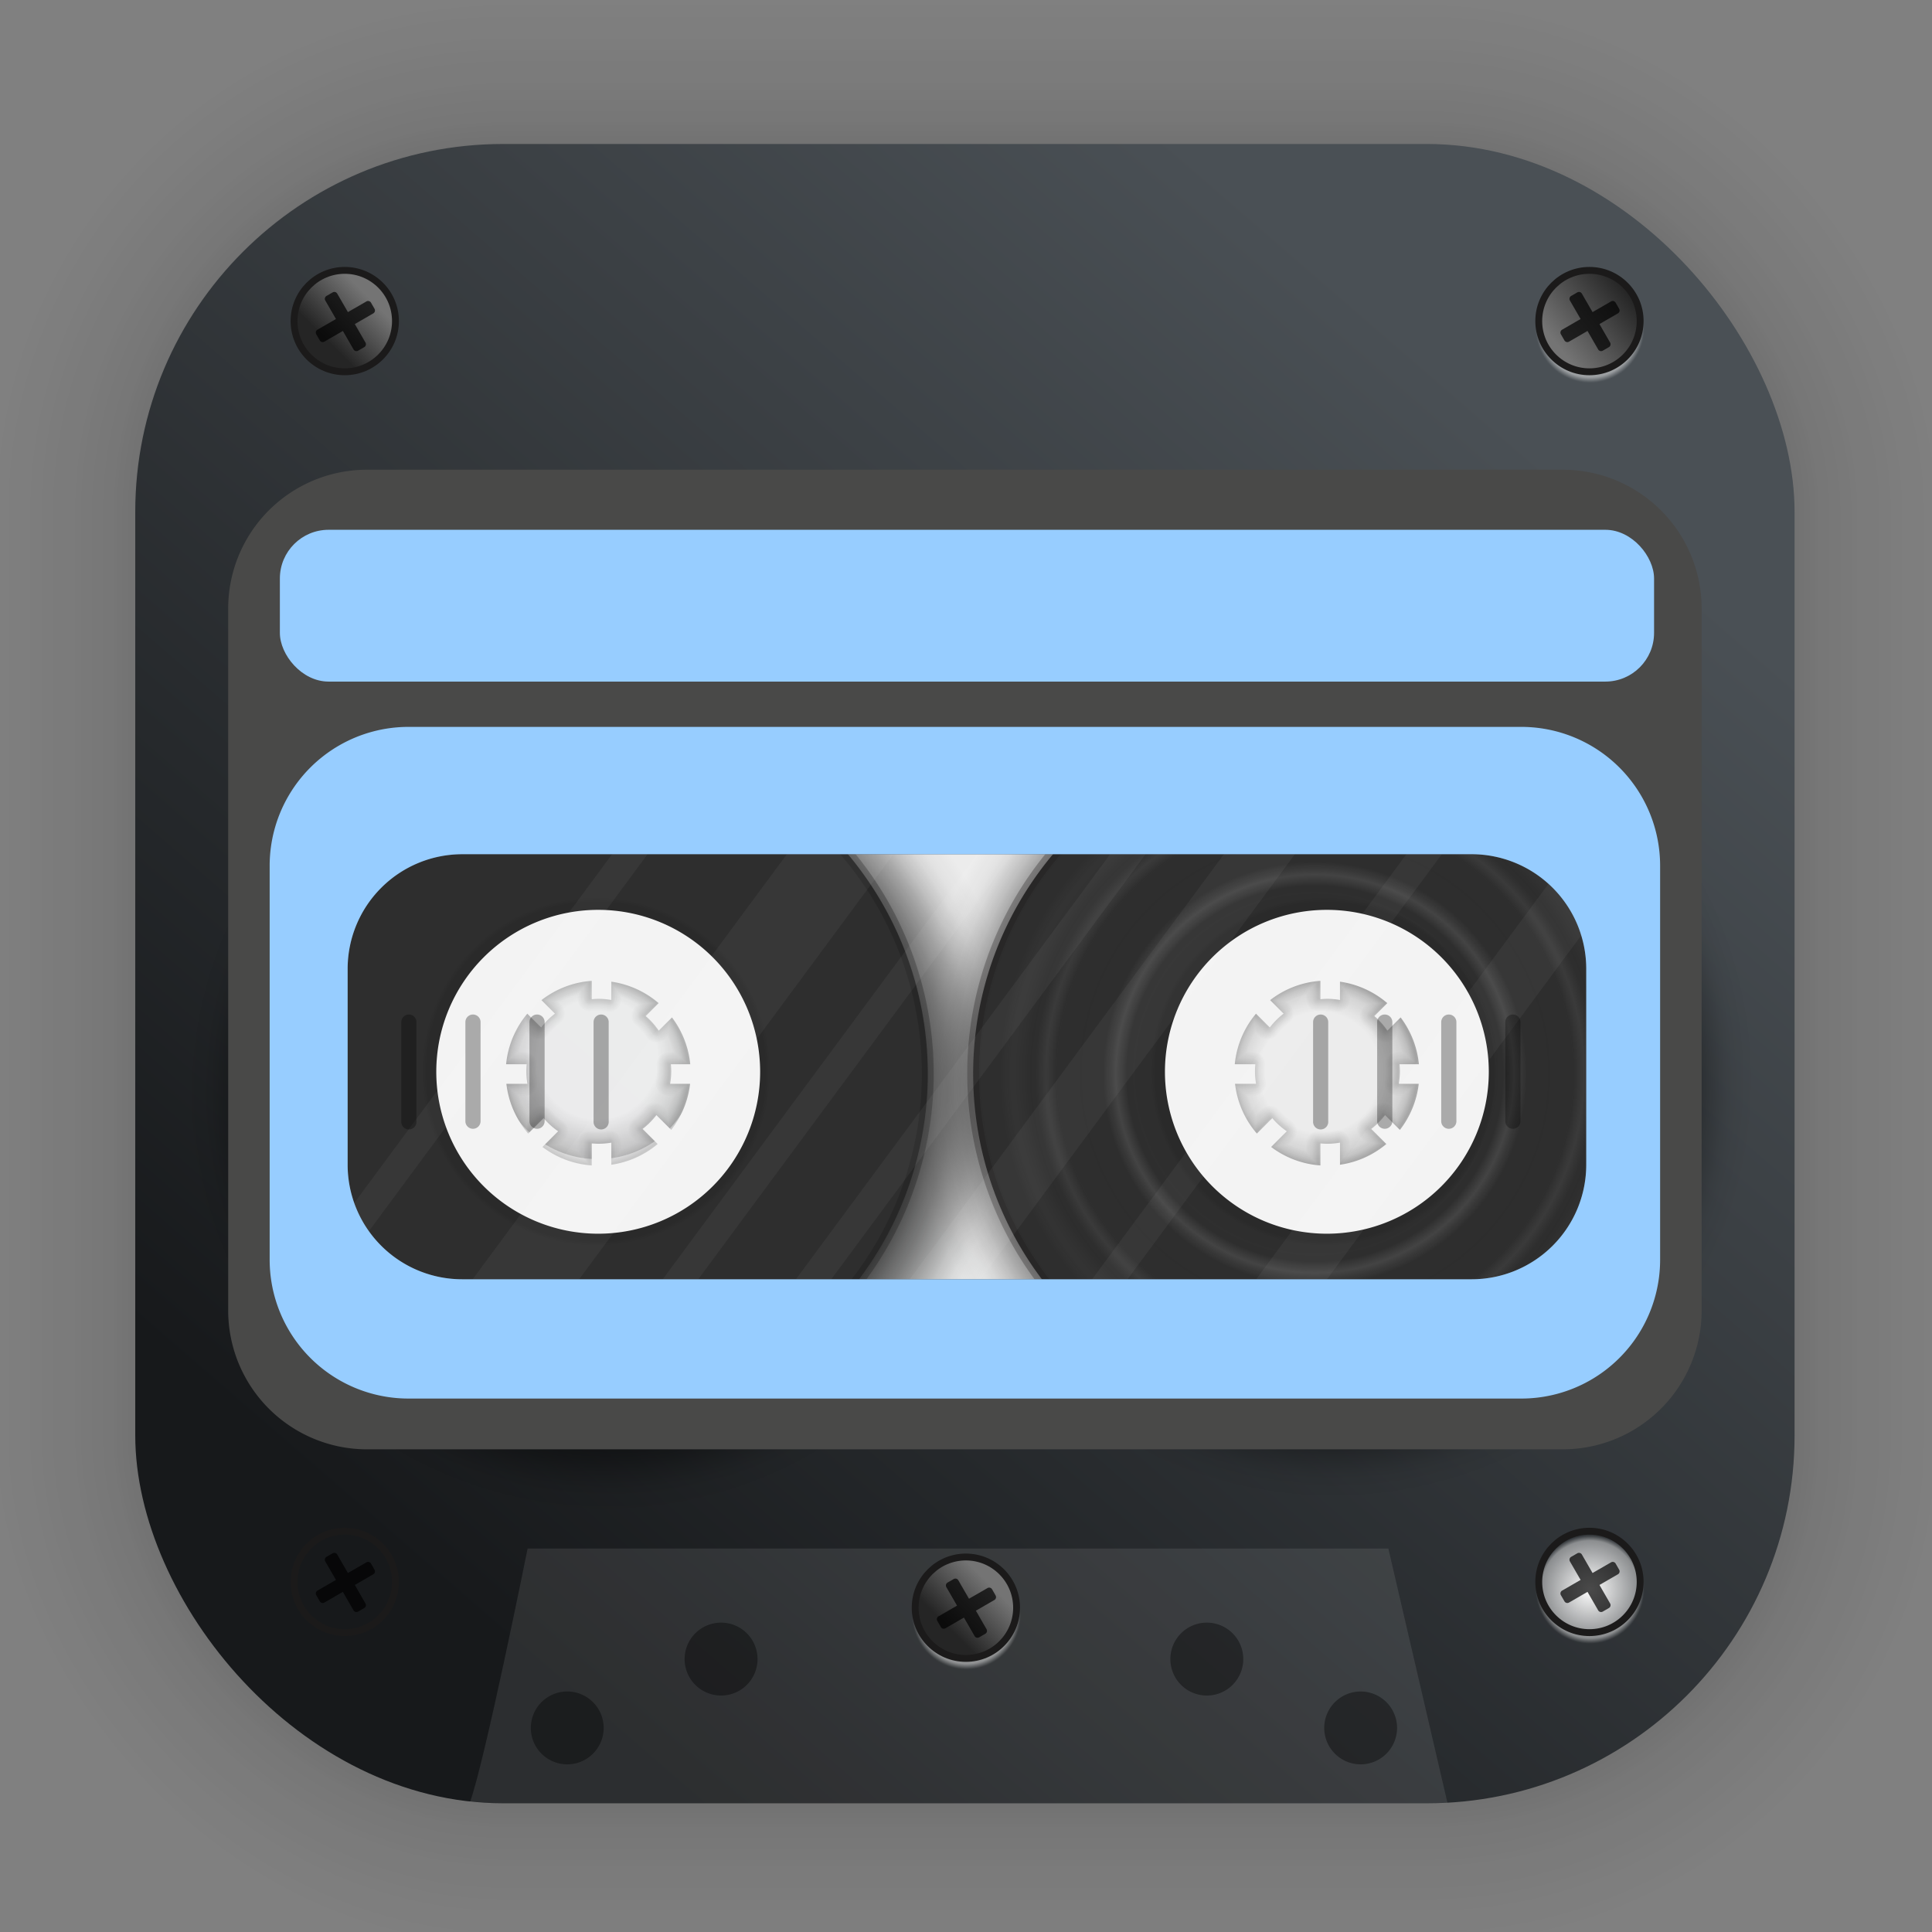 <?xml version="1.0" encoding="UTF-8"?>
<svg width="128" height="128" viewBox="0 0 33.867 33.867" xmlns="http://www.w3.org/2000/svg" xmlns:xlink="http://www.w3.org/1999/xlink">
 <rect x="0" y="0" width="33.867" height="33.867" fill="#808080" stroke="none"/>
 <defs>
  <linearGradient id="g" x1="26.02" x2="7.86" y1="7.046" y2="28.024" gradientTransform="translate(-.025 .006)" gradientUnits="userSpaceOnUse">
   <stop stop-color="#4a5055" offset="0"/>
   <stop stop-color="#17191b" offset="1"/>
  </linearGradient>
  <linearGradient id="c">
   <stop stop-color="#fff" offset="0"/>
   <stop stop-color="#fff" stop-opacity=".44" offset=".884"/>
   <stop stop-color="#fff" stop-opacity=".169" offset=".944"/>
   <stop stop-color="#fff" stop-opacity=".055" offset=".97"/>
   <stop stop-color="#fff" stop-opacity=".027" offset=".977"/>
   <stop stop-color="#fff" stop-opacity=".008" offset=".984"/>
   <stop stop-color="#fff" stop-opacity="0" offset=".993"/>
   <stop stop-color="#fff" stop-opacity="0" offset="1"/>
  </linearGradient>
  <linearGradient id="i" x1="-20.445" x2="-24.487" y1="-21.247" y2="-18.081" gradientUnits="userSpaceOnUse" xlink:href="#b"/>
  <linearGradient id="b">
   <stop stop-color="#252525" offset="0"/>
   <stop stop-color="#747474" offset="1"/>
  </linearGradient>
  <linearGradient id="k" x1="-22.981" x2="-20.51" y1="-17.65" y2="-20.12" gradientUnits="userSpaceOnUse" xlink:href="#b"/>
  <linearGradient id="d">
   <stop stop-opacity="0" offset="0"/>
   <stop stop-opacity="0" offset=".6"/>
   <stop stop-opacity=".196" offset="1"/>
  </linearGradient>
  <linearGradient id="e">
   <stop offset="0"/>
   <stop stop-opacity=".788" offset=".716"/>
   <stop stop-opacity=".675" offset=".746"/>
   <stop stop-opacity=".62" offset=".763"/>
   <stop stop-opacity=".545" offset=".786"/>
   <stop stop-opacity=".486" offset=".807"/>
   <stop stop-opacity=".298" offset=".862"/>
   <stop stop-opacity=".188" offset=".89"/>
   <stop stop-opacity=".082" offset=".924"/>
   <stop stop-opacity=".043" offset=".943"/>
   <stop stop-opacity=".031" offset=".956"/>
   <stop stop-opacity=".027" offset=".961"/>
   <stop stop-opacity="0" offset=".992"/>
   <stop stop-opacity="0" offset="1"/>
  </linearGradient>
  <linearGradient id="f">
   <stop stop-color="#2e2e2e" offset="0"/>
   <stop stop-color="#2e2e2e" stop-opacity=".859" offset=".135"/>
   <stop stop-color="#2e2e2e" stop-opacity=".812" offset=".179"/>
   <stop stop-color="#2e2e2e" stop-opacity=".761" offset=".232"/>
   <stop stop-color="#2e2e2e" stop-opacity=".706" offset=".287"/>
   <stop stop-color="#2e2e2e" stop-opacity=".667" offset=".327"/>
   <stop stop-color="#e5e5e5" stop-opacity=".612" offset=".383"/>
   <stop stop-color="#2e2e2e" stop-opacity=".569" offset=".421"/>
   <stop stop-color="#2e2e2e" stop-opacity=".549" offset=".443"/>
   <stop stop-color="#2e2e2e" stop-opacity=".49" offset=".504"/>
   <stop stop-color="#2e2e2e" stop-opacity=".451" offset=".541"/>
   <stop stop-color="#dbdbdb" stop-opacity=".42" offset=".573"/>
   <stop stop-color="#2e2e2e" stop-opacity=".384" offset=".609"/>
   <stop stop-color="#2e2e2e" stop-opacity=".357" offset=".639"/>
   <stop stop-color="#2e2e2e" stop-opacity=".31" offset=".686"/>
   <stop stop-color="#2e2e2e" stop-opacity=".251" offset=".746"/>
   <stop stop-color="#e5e5e5" stop-opacity=".22" offset=".774"/>
   <stop stop-color="#2e2e2e" stop-opacity=".188" offset=".806"/>
   <stop stop-color="#2e2e2e" stop-opacity=".169" offset=".828"/>
   <stop stop-color="#ccc" stop-opacity=".122" offset=".873"/>
   <stop stop-color="#2e2e2e" stop-opacity=".094" offset=".905"/>
   <stop stop-color="#2e2e2e" stop-opacity=".055" offset=".941"/>
   <stop stop-color="#2e2e2e" stop-opacity="0" offset="1"/>
  </linearGradient>
  <radialGradient id="h" cx="-22.537" cy="-19.381" r="3.152" gradientTransform="translate(.438 .785) scale(1.018)" gradientUnits="userSpaceOnUse" xlink:href="#c"/>
  <radialGradient id="p" cx="10.856" cy="17.245" r="1.756" gradientTransform="translate(12.283 1.55)" gradientUnits="userSpaceOnUse" xlink:href="#d"/>
  <radialGradient id="q" cx="10.856" cy="17.245" r="1.756" gradientTransform="translate(-.38 1.318)" gradientUnits="userSpaceOnUse" xlink:href="#d"/>
  <radialGradient id="r" cx="24.249" cy="24.25" r="9.633" gradientTransform="translate(18.97 -5.156) scale(2.913)" gradientUnits="userSpaceOnUse" xlink:href="#e"/>
  <radialGradient id="s" cx="24.249" cy="24.25" r="9.633" gradientTransform="translate(-7.699 -1.075) scale(.771)" gradientUnits="userSpaceOnUse" xlink:href="#e"/>
  <radialGradient id="t" cx="100.05" cy="-16.228" r="29.308" gradientTransform="scale(3.78)" gradientUnits="userSpaceOnUse" xlink:href="#f"/>
 </defs>
 <g transform="translate(-65.774 -37.197) scale(.976)" fill="none" opacity=".297" stroke="#000" stroke-linecap="round" stroke-linejoin="round" stroke-opacity=".02">
  <rect x="69.84" y="40.71" width="29.811" height="29.811" rx="6.61" ry="6.61" stroke-width=".1"/>
  <rect x="69.84" y="40.71" width="29.811" height="29.811" rx="6.61" ry="6.61" stroke-width=".2"/>
  <rect x="69.84" y="40.71" width="29.811" height="29.811" rx="6.61" ry="6.61" stroke-width=".3"/>
  <rect x="69.84" y="40.71" width="29.811" height="29.811" rx="6.61" ry="6.61" stroke-width=".4"/>
  <rect x="69.84" y="40.71" width="29.811" height="29.811" rx="6.61" ry="6.61" stroke-width=".5"/>
  <rect x="69.84" y="40.71" width="29.811" height="29.811" rx="6.61" ry="6.61" stroke-width=".6"/>
  <rect x="69.84" y="40.71" width="29.811" height="29.811" rx="6.61" ry="6.61" stroke-width=".7"/>
  <rect x="69.84" y="40.71" width="29.811" height="29.811" rx="6.61" ry="6.61" stroke-width=".8"/>
  <rect x="69.84" y="40.71" width="29.811" height="29.811" rx="6.61" ry="6.61"/>
  <rect x="69.84" y="40.71" width="29.811" height="29.811" rx="6.61" ry="6.61" stroke-width="1.2"/>
  <rect x="69.84" y="40.71" width="29.811" height="29.811" rx="6.61" ry="6.61" stroke-width="1.4"/>
  <rect x="69.84" y="40.71" width="29.811" height="29.811" rx="6.61" ry="6.61" stroke-width="1.6"/>
  <rect x="69.84" y="40.71" width="29.811" height="29.811" rx="6.61" ry="6.61" stroke-width="1.8"/>
  <rect x="69.84" y="40.71" width="29.811" height="29.811" rx="6.61" ry="6.61" stroke-width="2"/>
  <rect x="69.84" y="40.71" width="29.811" height="29.811" rx="6.61" ry="6.61" stroke-width="2.2"/>
  <rect x="69.84" y="40.71" width="29.811" height="29.811" rx="6.61" ry="6.61" stroke-width="2.6"/>
  <rect x="69.84" y="40.71" width="29.811" height="29.811" rx="6.61" ry="6.61" stroke-width="3"/>
  <rect x="69.84" y="40.71" width="29.811" height="29.811" rx="6.61" ry="6.61" stroke-width="3.4"/>
  <rect x="69.84" y="40.71" width="29.811" height="29.811" rx="6.61" ry="6.61" stroke-width="3.8"/>
  <rect x="69.84" y="40.71" width="29.811" height="29.811" rx="6.61" ry="6.61" stroke-width="4.2"/>
  <rect x="69.84" y="40.71" width="29.811" height="29.811" rx="6.61" ry="6.61" stroke-width="4.6"/>
  <rect x="69.84" y="40.71" width="29.811" height="29.811" rx="6.61" ry="6.61" stroke-width="5"/>
 </g>
 <rect x="2.371" y="2.524" width="29.087" height="29.087" rx="6.449" ry="6.449" fill="url(#g)" stroke-linecap="round" stroke-linejoin="round" stroke-width="2.688"/>
 <g transform="translate(34.646 11.462) scale(.301)">
  <path d="m-22.503-22.152a3.211 3.211 0 0 0-3.209 3.209 3.211 3.211 0 0 0 3.209 3.209 3.211 3.211 0 0 0 3.209-3.21 3.211 3.211 0 0 0-3.21-3.208z" color-rendering="auto" dominant-baseline="auto" fill="url(#h)" image-rendering="auto" shape-rendering="auto" style="font-feature-settings:normal;font-variant-alternates:normal;font-variant-caps:normal;font-variant-ligatures:normal;font-variant-numeric:normal;font-variant-position:normal;isolation:auto;mix-blend-mode:normal;shape-padding:0;text-decoration-color:#000;text-decoration-line:none;text-decoration-style:solid;text-indent:0;text-orientation:mixed;text-transform:none;white-space:normal"/>
  <circle cx="-22.537" cy="-19.381" r="2.953" fill="url(#i)" stroke="#1b1a1a" stroke-linecap="round" stroke-linejoin="round" stroke-width=".4"/>
 </g>
 <path transform="translate(20.132 3.607) scale(.301)" d="M25.048 5.02a.197.197 0 0 0-.074.025l-.357.206a.195.195 0 0 0-.072.267l.622 1.077-1.077.622a.195.195 0 0 0-.071.267l.206.357a.195.195 0 0 0 .267.072l1.077-.622.621 1.076a.195.195 0 0 0 .268.072l.357-.206a.195.195 0 0 0 .07-.267l-.62-1.077 1.076-.622a.195.195 0 0 0 .071-.266l-.205-.358a.195.195 0 0 0-.267-.071l-1.077.621-.622-1.076a.195.195 0 0 0-.193-.097z" fill-opacity=".71"/>
 <g transform="translate(12.827 11.462) scale(.301)">
  <path d="m-22.503-22.152a3.211 3.211 0 0 0-3.209 3.209 3.211 3.211 0 0 0 3.209 3.209 3.211 3.211 0 0 0 3.209-3.21 3.211 3.211 0 0 0-3.21-3.208z" color-rendering="auto" dominant-baseline="auto" fill="url(#h)" image-rendering="auto" shape-rendering="auto" style="font-feature-settings:normal;font-variant-alternates:normal;font-variant-caps:normal;font-variant-ligatures:normal;font-variant-numeric:normal;font-variant-position:normal;isolation:auto;mix-blend-mode:normal;shape-padding:0;text-decoration-color:#000;text-decoration-line:none;text-decoration-style:solid;text-indent:0;text-orientation:mixed;text-transform:none;white-space:normal"/>
  <circle cx="-22.537" cy="-19.381" r="2.953" fill="url(#k)" stroke="#1b1a1a" stroke-linecap="round" stroke-linejoin="round" stroke-width=".4"/>
 </g>
 <path transform="translate(-1.686 3.607) scale(.301)" d="M25.048 5.02a.197.197 0 0 0-.074.025l-.357.206a.195.195 0 0 0-.072.267l.622 1.077-1.077.622a.195.195 0 0 0-.071.267l.206.357a.195.195 0 0 0 .267.072l1.077-.622.621 1.076a.195.195 0 0 0 .268.072l.357-.206a.195.195 0 0 0 .07-.267l-.62-1.077 1.076-.622a.195.195 0 0 0 .071-.266l-.205-.358a.195.195 0 0 0-.267-.071l-1.077.621-.622-1.076a.195.195 0 0 0-.193-.097z" fill-opacity=".71"/>
 <g transform="translate(34.646 33.564) scale(.301)">
  <path d="m-22.503-22.152a3.211 3.211 0 0 0-3.209 3.209 3.211 3.211 0 0 0 3.209 3.209 3.211 3.211 0 0 0 3.209-3.21 3.211 3.211 0 0 0-3.21-3.208z" color-rendering="auto" dominant-baseline="auto" fill="url(#h)" image-rendering="auto" shape-rendering="auto" style="font-feature-settings:normal;font-variant-alternates:normal;font-variant-caps:normal;font-variant-ligatures:normal;font-variant-numeric:normal;font-variant-position:normal;isolation:auto;mix-blend-mode:normal;shape-padding:0;text-decoration-color:#000;text-decoration-line:none;text-decoration-style:solid;text-indent:0;text-orientation:mixed;text-transform:none;white-space:normal"/>
  <circle cx="-22.537" cy="-19.381" r="2.953" fill="url(#i)" stroke="#1b1a1a" stroke-linecap="round" stroke-linejoin="round" stroke-width=".4"/>
 </g>
 <path transform="translate(20.132 25.71) scale(.301)" d="M25.048 5.02a.197.197 0 0 0-.074.025l-.357.206a.195.195 0 0 0-.072.267l.622 1.077-1.077.622a.195.195 0 0 0-.071.267l.206.357a.195.195 0 0 0 .267.072l1.077-.622.621 1.076a.195.195 0 0 0 .268.072l.357-.206a.195.195 0 0 0 .07-.267l-.62-1.077 1.076-.622a.195.195 0 0 0 .071-.266l-.205-.358a.195.195 0 0 0-.267-.071l-1.077.621-.622-1.076a.195.195 0 0 0-.193-.097z" fill-opacity=".71"/>
 <g transform="translate(12.827 33.564) scale(.301)">
  <path d="m-22.503-22.152a3.211 3.211 0 0 0-3.209 3.209 3.211 3.211 0 0 0 3.209 3.209 3.211 3.211 0 0 0 3.209-3.21 3.211 3.211 0 0 0-3.21-3.208z" color-rendering="auto" dominant-baseline="auto" fill="url(#h)" image-rendering="auto" shape-rendering="auto" style="font-feature-settings:normal;font-variant-alternates:normal;font-variant-caps:normal;font-variant-ligatures:normal;font-variant-numeric:normal;font-variant-position:normal;isolation:auto;mix-blend-mode:normal;shape-padding:0;text-decoration-color:#000;text-decoration-line:none;text-decoration-style:solid;text-indent:0;text-orientation:mixed;text-transform:none;white-space:normal"/>
  <circle cx="-22.537" cy="-19.381" r="2.953" fill="url(#k)" stroke="#1b1a1a" stroke-linecap="round" stroke-linejoin="round" stroke-width=".4"/>
 </g>
 <path transform="translate(-1.686 25.71) scale(.301)" d="M25.048 5.02a.197.197 0 0 0-.074.025l-.357.206a.195.195 0 0 0-.072.267l.622 1.077-1.077.622a.195.195 0 0 0-.071.267l.206.357a.195.195 0 0 0 .267.072l1.077-.622.621 1.076a.195.195 0 0 0 .268.072l.357-.206a.195.195 0 0 0 .07-.267l-.62-1.077 1.076-.622a.195.195 0 0 0 .071-.266l-.205-.358a.195.195 0 0 0-.267-.071l-1.077.621-.622-1.076a.195.195 0 0 0-.193-.097z" fill-opacity=".71"/>
 <rect x="4.587" y="12.018" width="25.118" height="11.313" rx=".239" ry=".239" fill="#f3f3f3" fill-opacity=".962"/>
 <circle cx="23.14" cy="18.796" r="1.756" fill="url(#p)"/>
 <circle cx="10.476" cy="18.564" r="1.756" fill="url(#q)"/>
 <path transform="translate(-.38 1.567) scale(.265)" d="m89.61 37.422a28.062 28.062 0 0 0-28.063 28.062 28.062 28.062 0 0 0 28.062 28.063 28.062 28.062 0 0 0 28.06-28.063 28.062 28.062 0 0 0-28.06-28.062zm-1.243 17.476a10.05 10.05 0 0 1 10.051 10.05 10.05 10.05 0 0 1-10.05 10.05 10.05 10.05 0 0 1-10.052-10.05 10.05 10.05 0 0 1 10.051-10.05z" fill="url(#r)" stroke-width="6.629"/>
 <path transform="translate(-.38 1.567)" d="M10.991 10.19a7.425 7.425 0 0 0-7.425 7.425 7.425 7.425 0 0 0 7.425 7.425 7.425 7.425 0 0 0 7.425-7.425 7.425 7.425 0 0 0-7.425-7.425zm-.328 4.624a2.66 2.66 0 0 1 2.659 2.659 2.66 2.66 0 0 1-2.66 2.66 2.66 2.66 0 0 1-2.659-2.66 2.66 2.66 0 0 1 2.66-2.659z" fill="url(#s)" stroke-width="1.754"/>
 <path transform="translate(2.25 22.195) scale(.055)" d="m378.13-170.21a108.88 108.88 0 0 0-108.88 108.88 108.88 108.88 0 0 0 108.88 108.88 108.88 108.88 0 0 0 108.88-108.88 108.88 108.88 0 0 0-108.88-108.88zm-2.852 65.348a42.667 42.667 0 0 1 42.666 42.665 42.667 42.667 0 0 1-42.666 42.668 42.667 42.667 0 0 1-42.666-42.668 42.667 42.667 0 0 1 42.666-42.666z" fill="#2e2e2e"/>
 <path transform="translate(2.25 22.195) scale(.055)" d="m378.13-170.21a108.88 108.88 0 0 0-108.88 108.88 108.88 108.88 0 0 0 108.88 108.88 108.88 108.88 0 0 0 108.88-108.88 108.88 108.88 0 0 0-108.88-108.88zm-0.955 68.762a41.15 41.15 0 0 1 41.148 41.148 41.15 41.15 0 0 1-41.148 41.15 41.15 41.15 0 0 1-41.15-41.15 41.15 41.15 0 0 1 41.15-41.148z" fill="url(#t)" opacity=".301" stroke="#1b1a1a" stroke-linecap="round" stroke-linejoin="round" stroke-width="3.78"/>
 <path transform="translate(19.912 23.18) scale(.21)" d="M15.753-34.449A13.517 13.517 0 0 0 2.236-20.932 13.517 13.517 0 0 0 15.753-7.415 13.517 13.517 0 0 0 29.27-20.932a13.517 13.517 0 0 0-13.517-13.517Zm-.538 5.927v1.534a6.049 6.049 0 0 1 .585-.035 6.049 6.049 0 0 1 1.047.098v-1.528a7.727 7.727 0 0 1 3.949 1.79l-1.08 1.08a6.049 6.049 0 0 1 1.088 1.22l1.107-1.106a7.727 7.727 0 0 1 1.525 3.91h-1.621a6.049 6.049 0 0 1 .034.585 6.049 6.049 0 0 1-.097 1.047h1.671a7.727 7.727 0 0 1-1.575 3.847l-1.238-1.238a6.049 6.049 0 0 1-1.152 1.156l1.26 1.26a7.727 7.727 0 0 1-3.871 1.73v-1.845a6.049 6.049 0 0 1-1.047.092 6.049 6.049 0 0 1-.585-.029v1.84a7.727 7.727 0 0 1-4.116-1.543l1.31-1.31a6.049 6.049 0 0 1-1.213-1.095l-1.288 1.287a7.727 7.727 0 0 1-1.821-4.152h1.757a6.049 6.049 0 0 1-.092-1.047 6.049 6.049 0 0 1 .029-.585H8.063a7.727 7.727 0 0 1 1.774-4.224l1.153 1.153a6.049 6.049 0 0 1 1.153-1.155l-1.127-1.128a7.727 7.727 0 0 1 4.199-1.609z" fill="none" stroke="#1b1a1a" stroke-linecap="round" stroke-linejoin="round" stroke-opacity=".012" stroke-width=".1"/>
 <path transform="translate(19.912 23.18) scale(.21)" d="M15.753-34.449A13.517 13.517 0 0 0 2.236-20.932 13.517 13.517 0 0 0 15.753-7.415 13.517 13.517 0 0 0 29.27-20.932a13.517 13.517 0 0 0-13.517-13.517Zm-.538 5.927v1.534a6.049 6.049 0 0 1 .585-.035 6.049 6.049 0 0 1 1.047.098v-1.528a7.727 7.727 0 0 1 3.949 1.79l-1.08 1.08a6.049 6.049 0 0 1 1.088 1.22l1.107-1.106a7.727 7.727 0 0 1 1.525 3.91h-1.621a6.049 6.049 0 0 1 .034.585 6.049 6.049 0 0 1-.097 1.047h1.671a7.727 7.727 0 0 1-1.575 3.847l-1.238-1.238a6.049 6.049 0 0 1-1.152 1.156l1.26 1.26a7.727 7.727 0 0 1-3.871 1.73v-1.845a6.049 6.049 0 0 1-1.047.092 6.049 6.049 0 0 1-.585-.029v1.84a7.727 7.727 0 0 1-4.116-1.543l1.31-1.31a6.049 6.049 0 0 1-1.213-1.095l-1.288 1.287a7.727 7.727 0 0 1-1.821-4.152h1.757a6.049 6.049 0 0 1-.092-1.047 6.049 6.049 0 0 1 .029-.585H8.063a7.727 7.727 0 0 1 1.774-4.224l1.153 1.153a6.049 6.049 0 0 1 1.153-1.155l-1.127-1.128a7.727 7.727 0 0 1 4.199-1.609z" fill="none" stroke="#1b1a1a" stroke-linecap="round" stroke-linejoin="round" stroke-opacity=".012" stroke-width=".2"/>
 <path transform="translate(19.912 23.18) scale(.21)" d="M15.753-34.449A13.517 13.517 0 0 0 2.236-20.932 13.517 13.517 0 0 0 15.753-7.415 13.517 13.517 0 0 0 29.27-20.932a13.517 13.517 0 0 0-13.517-13.517Zm-.538 5.927v1.534a6.049 6.049 0 0 1 .585-.035 6.049 6.049 0 0 1 1.047.098v-1.528a7.727 7.727 0 0 1 3.949 1.79l-1.08 1.08a6.049 6.049 0 0 1 1.088 1.22l1.107-1.106a7.727 7.727 0 0 1 1.525 3.91h-1.621a6.049 6.049 0 0 1 .034.585 6.049 6.049 0 0 1-.097 1.047h1.671a7.727 7.727 0 0 1-1.575 3.847l-1.238-1.238a6.049 6.049 0 0 1-1.152 1.156l1.26 1.26a7.727 7.727 0 0 1-3.871 1.73v-1.845a6.049 6.049 0 0 1-1.047.092 6.049 6.049 0 0 1-.585-.029v1.84a7.727 7.727 0 0 1-4.116-1.543l1.31-1.31a6.049 6.049 0 0 1-1.213-1.095l-1.288 1.287a7.727 7.727 0 0 1-1.821-4.152h1.757a6.049 6.049 0 0 1-.092-1.047 6.049 6.049 0 0 1 .029-.585H8.063a7.727 7.727 0 0 1 1.774-4.224l1.153 1.153a6.049 6.049 0 0 1 1.153-1.155l-1.127-1.128a7.727 7.727 0 0 1 4.199-1.609z" fill="none" stroke="#1b1a1a" stroke-linecap="round" stroke-linejoin="round" stroke-opacity=".012" stroke-width=".3"/>
 <path transform="translate(19.912 23.18) scale(.21)" d="M15.753-34.449A13.517 13.517 0 0 0 2.236-20.932 13.517 13.517 0 0 0 15.753-7.415 13.517 13.517 0 0 0 29.27-20.932a13.517 13.517 0 0 0-13.517-13.517Zm-.538 5.927v1.534a6.049 6.049 0 0 1 .585-.035 6.049 6.049 0 0 1 1.047.098v-1.528a7.727 7.727 0 0 1 3.949 1.79l-1.08 1.08a6.049 6.049 0 0 1 1.088 1.22l1.107-1.106a7.727 7.727 0 0 1 1.525 3.91h-1.621a6.049 6.049 0 0 1 .034.585 6.049 6.049 0 0 1-.097 1.047h1.671a7.727 7.727 0 0 1-1.575 3.847l-1.238-1.238a6.049 6.049 0 0 1-1.152 1.156l1.26 1.26a7.727 7.727 0 0 1-3.871 1.73v-1.845a6.049 6.049 0 0 1-1.047.092 6.049 6.049 0 0 1-.585-.029v1.84a7.727 7.727 0 0 1-4.116-1.543l1.31-1.31a6.049 6.049 0 0 1-1.213-1.095l-1.288 1.287a7.727 7.727 0 0 1-1.821-4.152h1.757a6.049 6.049 0 0 1-.092-1.047 6.049 6.049 0 0 1 .029-.585H8.063a7.727 7.727 0 0 1 1.774-4.224l1.153 1.153a6.049 6.049 0 0 1 1.153-1.155l-1.127-1.128a7.727 7.727 0 0 1 4.199-1.609z" fill="none" stroke="#1b1a1a" stroke-linecap="round" stroke-linejoin="round" stroke-opacity=".012" stroke-width=".4"/>
 <path transform="translate(19.912 23.18) scale(.21)" d="M15.753-34.449A13.517 13.517 0 0 0 2.236-20.932 13.517 13.517 0 0 0 15.753-7.415 13.517 13.517 0 0 0 29.27-20.932a13.517 13.517 0 0 0-13.517-13.517Zm-.538 5.927v1.534a6.049 6.049 0 0 1 .585-.035 6.049 6.049 0 0 1 1.047.098v-1.528a7.727 7.727 0 0 1 3.949 1.79l-1.08 1.08a6.049 6.049 0 0 1 1.088 1.22l1.107-1.106a7.727 7.727 0 0 1 1.525 3.91h-1.621a6.049 6.049 0 0 1 .034.585 6.049 6.049 0 0 1-.097 1.047h1.671a7.727 7.727 0 0 1-1.575 3.847l-1.238-1.238a6.049 6.049 0 0 1-1.152 1.156l1.26 1.26a7.727 7.727 0 0 1-3.871 1.73v-1.845a6.049 6.049 0 0 1-1.047.092 6.049 6.049 0 0 1-.585-.029v1.84a7.727 7.727 0 0 1-4.116-1.543l1.31-1.31a6.049 6.049 0 0 1-1.213-1.095l-1.288 1.287a7.727 7.727 0 0 1-1.821-4.152h1.757a6.049 6.049 0 0 1-.092-1.047 6.049 6.049 0 0 1 .029-.585H8.063a7.727 7.727 0 0 1 1.774-4.224l1.153 1.153a6.049 6.049 0 0 1 1.153-1.155l-1.127-1.128a7.727 7.727 0 0 1 4.199-1.609z" fill="none" stroke="#1b1a1a" stroke-linecap="round" stroke-linejoin="round" stroke-opacity=".012" stroke-width=".5"/>
 <path transform="translate(19.912 23.18) scale(.21)" d="M15.753-34.449A13.517 13.517 0 0 0 2.236-20.932 13.517 13.517 0 0 0 15.753-7.415 13.517 13.517 0 0 0 29.27-20.932a13.517 13.517 0 0 0-13.517-13.517Zm-.538 5.927v1.534a6.049 6.049 0 0 1 .585-.035 6.049 6.049 0 0 1 1.047.098v-1.528a7.727 7.727 0 0 1 3.949 1.79l-1.08 1.08a6.049 6.049 0 0 1 1.088 1.22l1.107-1.106a7.727 7.727 0 0 1 1.525 3.91h-1.621a6.049 6.049 0 0 1 .034.585 6.049 6.049 0 0 1-.097 1.047h1.671a7.727 7.727 0 0 1-1.575 3.847l-1.238-1.238a6.049 6.049 0 0 1-1.152 1.156l1.26 1.26a7.727 7.727 0 0 1-3.871 1.73v-1.845a6.049 6.049 0 0 1-1.047.092 6.049 6.049 0 0 1-.585-.029v1.84a7.727 7.727 0 0 1-4.116-1.543l1.31-1.31a6.049 6.049 0 0 1-1.213-1.095l-1.288 1.287a7.727 7.727 0 0 1-1.821-4.152h1.757a6.049 6.049 0 0 1-.092-1.047 6.049 6.049 0 0 1 .029-.585H8.063a7.727 7.727 0 0 1 1.774-4.224l1.153 1.153a6.049 6.049 0 0 1 1.153-1.155l-1.127-1.128a7.727 7.727 0 0 1 4.199-1.609z" fill="none" stroke="#1b1a1a" stroke-linecap="round" stroke-linejoin="round" stroke-opacity=".012" stroke-width=".6"/>
 <path transform="translate(19.912 23.18) scale(.21)" d="M15.753-34.449A13.517 13.517 0 0 0 2.236-20.932 13.517 13.517 0 0 0 15.753-7.415 13.517 13.517 0 0 0 29.27-20.932a13.517 13.517 0 0 0-13.517-13.517Zm-.538 5.927v1.534a6.049 6.049 0 0 1 .585-.035 6.049 6.049 0 0 1 1.047.098v-1.528a7.727 7.727 0 0 1 3.949 1.79l-1.08 1.08a6.049 6.049 0 0 1 1.088 1.22l1.107-1.106a7.727 7.727 0 0 1 1.525 3.91h-1.621a6.049 6.049 0 0 1 .034.585 6.049 6.049 0 0 1-.097 1.047h1.671a7.727 7.727 0 0 1-1.575 3.847l-1.238-1.238a6.049 6.049 0 0 1-1.152 1.156l1.26 1.26a7.727 7.727 0 0 1-3.871 1.73v-1.845a6.049 6.049 0 0 1-1.047.092 6.049 6.049 0 0 1-.585-.029v1.84a7.727 7.727 0 0 1-4.116-1.543l1.31-1.31a6.049 6.049 0 0 1-1.213-1.095l-1.288 1.287a7.727 7.727 0 0 1-1.821-4.152h1.757a6.049 6.049 0 0 1-.092-1.047 6.049 6.049 0 0 1 .029-.585H8.063a7.727 7.727 0 0 1 1.774-4.224l1.153 1.153a6.049 6.049 0 0 1 1.153-1.155l-1.127-1.128a7.727 7.727 0 0 1 4.199-1.609z" fill="none" stroke="#1b1a1a" stroke-linecap="round" stroke-linejoin="round" stroke-opacity=".012" stroke-width=".7"/>
 <path transform="translate(19.912 23.18) scale(.21)" d="M15.753-34.449A13.517 13.517 0 0 0 2.236-20.932 13.517 13.517 0 0 0 15.753-7.415 13.517 13.517 0 0 0 29.27-20.932a13.517 13.517 0 0 0-13.517-13.517Zm-.538 5.927v1.534a6.049 6.049 0 0 1 .585-.035 6.049 6.049 0 0 1 1.047.098v-1.528a7.727 7.727 0 0 1 3.949 1.79l-1.08 1.08a6.049 6.049 0 0 1 1.088 1.22l1.107-1.106a7.727 7.727 0 0 1 1.525 3.91h-1.621a6.049 6.049 0 0 1 .034.585 6.049 6.049 0 0 1-.097 1.047h1.671a7.727 7.727 0 0 1-1.575 3.847l-1.238-1.238a6.049 6.049 0 0 1-1.152 1.156l1.26 1.26a7.727 7.727 0 0 1-3.871 1.73v-1.845a6.049 6.049 0 0 1-1.047.092 6.049 6.049 0 0 1-.585-.029v1.84a7.727 7.727 0 0 1-4.116-1.543l1.31-1.31a6.049 6.049 0 0 1-1.213-1.095l-1.288 1.287a7.727 7.727 0 0 1-1.821-4.152h1.757a6.049 6.049 0 0 1-.092-1.047 6.049 6.049 0 0 1 .029-.585H8.063a7.727 7.727 0 0 1 1.774-4.224l1.153 1.153a6.049 6.049 0 0 1 1.153-1.155l-1.127-1.128a7.727 7.727 0 0 1 4.199-1.609z" fill="none" stroke="#1b1a1a" stroke-linecap="round" stroke-linejoin="round" stroke-opacity=".012" stroke-width=".8"/>
 <path transform="translate(19.912 23.18) scale(.21)" d="M15.753-34.449A13.517 13.517 0 0 0 2.236-20.932 13.517 13.517 0 0 0 15.753-7.415 13.517 13.517 0 0 0 29.27-20.932a13.517 13.517 0 0 0-13.517-13.517Zm-.538 5.927v1.534a6.049 6.049 0 0 1 .585-.035 6.049 6.049 0 0 1 1.047.098v-1.528a7.727 7.727 0 0 1 3.949 1.79l-1.08 1.08a6.049 6.049 0 0 1 1.088 1.22l1.107-1.106a7.727 7.727 0 0 1 1.525 3.91h-1.621a6.049 6.049 0 0 1 .034.585 6.049 6.049 0 0 1-.097 1.047h1.671a7.727 7.727 0 0 1-1.575 3.847l-1.238-1.238a6.049 6.049 0 0 1-1.152 1.156l1.26 1.26a7.727 7.727 0 0 1-3.871 1.73v-1.845a6.049 6.049 0 0 1-1.047.092 6.049 6.049 0 0 1-.585-.029v1.84a7.727 7.727 0 0 1-4.116-1.543l1.31-1.31a6.049 6.049 0 0 1-1.213-1.095l-1.288 1.287a7.727 7.727 0 0 1-1.821-4.152h1.757a6.049 6.049 0 0 1-.092-1.047 6.049 6.049 0 0 1 .029-.585H8.063a7.727 7.727 0 0 1 1.774-4.224l1.153 1.153a6.049 6.049 0 0 1 1.153-1.155l-1.127-1.128a7.727 7.727 0 0 1 4.199-1.609z" fill="none" stroke="#1b1a1a" stroke-linecap="round" stroke-linejoin="round" stroke-opacity=".012" stroke-width=".9"/>
 <path transform="translate(19.912 23.18) scale(.21)" d="M15.753-34.449A13.517 13.517 0 0 0 2.236-20.932 13.517 13.517 0 0 0 15.753-7.415 13.517 13.517 0 0 0 29.27-20.932a13.517 13.517 0 0 0-13.517-13.517Zm-.538 5.927v1.534a6.049 6.049 0 0 1 .585-.035 6.049 6.049 0 0 1 1.047.098v-1.528a7.727 7.727 0 0 1 3.949 1.79l-1.08 1.08a6.049 6.049 0 0 1 1.088 1.22l1.107-1.106a7.727 7.727 0 0 1 1.525 3.91h-1.621a6.049 6.049 0 0 1 .034.585 6.049 6.049 0 0 1-.097 1.047h1.671a7.727 7.727 0 0 1-1.575 3.847l-1.238-1.238a6.049 6.049 0 0 1-1.152 1.156l1.26 1.26a7.727 7.727 0 0 1-3.871 1.73v-1.845a6.049 6.049 0 0 1-1.047.092 6.049 6.049 0 0 1-.585-.029v1.84a7.727 7.727 0 0 1-4.116-1.543l1.31-1.31a6.049 6.049 0 0 1-1.213-1.095l-1.288 1.287a7.727 7.727 0 0 1-1.821-4.152h1.757a6.049 6.049 0 0 1-.092-1.047 6.049 6.049 0 0 1 .029-.585H8.063a7.727 7.727 0 0 1 1.774-4.224l1.153 1.153a6.049 6.049 0 0 1 1.153-1.155l-1.127-1.128a7.727 7.727 0 0 1 4.199-1.609z" fill="none" stroke="#1b1a1a" stroke-linecap="round" stroke-linejoin="round" stroke-opacity=".012"/>
 <path transform="translate(19.912 23.18) scale(.21)" d="M15.753-34.449A13.517 13.517 0 0 0 2.236-20.932 13.517 13.517 0 0 0 15.753-7.415 13.517 13.517 0 0 0 29.27-20.932a13.517 13.517 0 0 0-13.517-13.517Zm-.538 5.927v1.534a6.049 6.049 0 0 1 .585-.035 6.049 6.049 0 0 1 1.047.098v-1.528a7.727 7.727 0 0 1 3.949 1.79l-1.08 1.08a6.049 6.049 0 0 1 1.088 1.22l1.107-1.106a7.727 7.727 0 0 1 1.525 3.91h-1.621a6.049 6.049 0 0 1 .034.585 6.049 6.049 0 0 1-.097 1.047h1.671a7.727 7.727 0 0 1-1.575 3.847l-1.238-1.238a6.049 6.049 0 0 1-1.152 1.156l1.26 1.26a7.727 7.727 0 0 1-3.871 1.73v-1.845a6.049 6.049 0 0 1-1.047.092 6.049 6.049 0 0 1-.585-.029v1.84a7.727 7.727 0 0 1-4.116-1.543l1.31-1.31a6.049 6.049 0 0 1-1.213-1.095l-1.288 1.287a7.727 7.727 0 0 1-1.821-4.152h1.757a6.049 6.049 0 0 1-.092-1.047 6.049 6.049 0 0 1 .029-.585H8.063a7.727 7.727 0 0 1 1.774-4.224l1.153 1.153a6.049 6.049 0 0 1 1.153-1.155l-1.127-1.128a7.727 7.727 0 0 1 4.199-1.609z" fill="none" stroke="#1b1a1a" stroke-linecap="round" stroke-linejoin="round" stroke-opacity=".012" stroke-width="1.2"/>
 <path transform="translate(19.912 23.18) scale(.21)" d="M15.753-34.449A13.517 13.517 0 0 0 2.236-20.932 13.517 13.517 0 0 0 15.753-7.415 13.517 13.517 0 0 0 29.27-20.932a13.517 13.517 0 0 0-13.517-13.517Zm-.538 5.927v1.534a6.049 6.049 0 0 1 .585-.035 6.049 6.049 0 0 1 1.047.098v-1.528a7.727 7.727 0 0 1 3.949 1.79l-1.08 1.08a6.049 6.049 0 0 1 1.088 1.22l1.107-1.106a7.727 7.727 0 0 1 1.525 3.91h-1.621a6.049 6.049 0 0 1 .034.585 6.049 6.049 0 0 1-.097 1.047h1.671a7.727 7.727 0 0 1-1.575 3.847l-1.238-1.238a6.049 6.049 0 0 1-1.152 1.156l1.26 1.26a7.727 7.727 0 0 1-3.871 1.73v-1.845a6.049 6.049 0 0 1-1.047.092 6.049 6.049 0 0 1-.585-.029v1.84a7.727 7.727 0 0 1-4.116-1.543l1.31-1.31a6.049 6.049 0 0 1-1.213-1.095l-1.288 1.287a7.727 7.727 0 0 1-1.821-4.152h1.757a6.049 6.049 0 0 1-.092-1.047 6.049 6.049 0 0 1 .029-.585H8.063a7.727 7.727 0 0 1 1.774-4.224l1.153 1.153a6.049 6.049 0 0 1 1.153-1.155l-1.127-1.128a7.727 7.727 0 0 1 4.199-1.609z" fill="none" stroke="#1b1a1a" stroke-linecap="round" stroke-linejoin="round" stroke-opacity=".012" stroke-width="1.4"/>
 <path transform="translate(19.912 23.18) scale(.21)" d="M15.753-34.449A13.517 13.517 0 0 0 2.236-20.932 13.517 13.517 0 0 0 15.753-7.415 13.517 13.517 0 0 0 29.27-20.932a13.517 13.517 0 0 0-13.517-13.517Zm-.538 5.927v1.534a6.049 6.049 0 0 1 .585-.035 6.049 6.049 0 0 1 1.047.098v-1.528a7.727 7.727 0 0 1 3.949 1.79l-1.08 1.08a6.049 6.049 0 0 1 1.088 1.22l1.107-1.106a7.727 7.727 0 0 1 1.525 3.91h-1.621a6.049 6.049 0 0 1 .034.585 6.049 6.049 0 0 1-.097 1.047h1.671a7.727 7.727 0 0 1-1.575 3.847l-1.238-1.238a6.049 6.049 0 0 1-1.152 1.156l1.26 1.26a7.727 7.727 0 0 1-3.871 1.73v-1.845a6.049 6.049 0 0 1-1.047.092 6.049 6.049 0 0 1-.585-.029v1.84a7.727 7.727 0 0 1-4.116-1.543l1.31-1.31a6.049 6.049 0 0 1-1.213-1.095l-1.288 1.287a7.727 7.727 0 0 1-1.821-4.152h1.757a6.049 6.049 0 0 1-.092-1.047 6.049 6.049 0 0 1 .029-.585H8.063a7.727 7.727 0 0 1 1.774-4.224l1.153 1.153a6.049 6.049 0 0 1 1.153-1.155l-1.127-1.128a7.727 7.727 0 0 1 4.199-1.609z" fill="none" stroke="#1b1a1a" stroke-linecap="round" stroke-linejoin="round" stroke-opacity=".012" stroke-width="1.6"/>
 <path transform="translate(19.912 23.18) scale(.21)" d="M15.753-34.449A13.517 13.517 0 0 0 2.236-20.932 13.517 13.517 0 0 0 15.753-7.415 13.517 13.517 0 0 0 29.27-20.932a13.517 13.517 0 0 0-13.517-13.517Zm-.538 5.927v1.534a6.049 6.049 0 0 1 .585-.035 6.049 6.049 0 0 1 1.047.098v-1.528a7.727 7.727 0 0 1 3.949 1.79l-1.08 1.08a6.049 6.049 0 0 1 1.088 1.22l1.107-1.106a7.727 7.727 0 0 1 1.525 3.91h-1.621a6.049 6.049 0 0 1 .034.585 6.049 6.049 0 0 1-.097 1.047h1.671a7.727 7.727 0 0 1-1.575 3.847l-1.238-1.238a6.049 6.049 0 0 1-1.152 1.156l1.26 1.26a7.727 7.727 0 0 1-3.871 1.73v-1.845a6.049 6.049 0 0 1-1.047.092 6.049 6.049 0 0 1-.585-.029v1.84a7.727 7.727 0 0 1-4.116-1.543l1.31-1.31a6.049 6.049 0 0 1-1.213-1.095l-1.288 1.287a7.727 7.727 0 0 1-1.821-4.152h1.757a6.049 6.049 0 0 1-.092-1.047 6.049 6.049 0 0 1 .029-.585H8.063a7.727 7.727 0 0 1 1.774-4.224l1.153 1.153a6.049 6.049 0 0 1 1.153-1.155l-1.127-1.128a7.727 7.727 0 0 1 4.199-1.609z" fill="none" stroke="#1b1a1a" stroke-linecap="round" stroke-linejoin="round" stroke-opacity=".012" stroke-width="1.8"/>
 <path transform="translate(19.912 23.18) scale(.21)" d="M15.753-34.449A13.517 13.517 0 0 0 2.236-20.932 13.517 13.517 0 0 0 15.753-7.415 13.517 13.517 0 0 0 29.27-20.932a13.517 13.517 0 0 0-13.517-13.517Zm-.538 5.927v1.534a6.049 6.049 0 0 1 .585-.035 6.049 6.049 0 0 1 1.047.098v-1.528a7.727 7.727 0 0 1 3.949 1.79l-1.08 1.08a6.049 6.049 0 0 1 1.088 1.22l1.107-1.106a7.727 7.727 0 0 1 1.525 3.91h-1.621a6.049 6.049 0 0 1 .034.585 6.049 6.049 0 0 1-.097 1.047h1.671a7.727 7.727 0 0 1-1.575 3.847l-1.238-1.238a6.049 6.049 0 0 1-1.152 1.156l1.26 1.26a7.727 7.727 0 0 1-3.871 1.73v-1.845a6.049 6.049 0 0 1-1.047.092 6.049 6.049 0 0 1-.585-.029v1.84a7.727 7.727 0 0 1-4.116-1.543l1.31-1.31a6.049 6.049 0 0 1-1.213-1.095l-1.288 1.287a7.727 7.727 0 0 1-1.821-4.152h1.757a6.049 6.049 0 0 1-.092-1.047 6.049 6.049 0 0 1 .029-.585H8.063a7.727 7.727 0 0 1 1.774-4.224l1.153 1.153a6.049 6.049 0 0 1 1.153-1.155l-1.127-1.128a7.727 7.727 0 0 1 4.199-1.609z" fill="none" stroke="#1b1a1a" stroke-linecap="round" stroke-linejoin="round" stroke-opacity=".012" stroke-width="2"/>
 <path transform="translate(2.323 21.963) scale(.21)" d="M99.697-28.637A13.517 13.517 0 0 0 86.18-15.12 13.517 13.517 0 0 0 99.697-1.603a13.517 13.517 0 0 0 13.517-13.517 13.517 13.517 0 0 0-13.517-13.517Zm-.538 5.927v1.534a6.049 6.049 0 0 1 .586-.035 6.049 6.049 0 0 1 1.046.098v-1.528a7.727 7.727 0 0 1 3.95 1.79l-1.08 1.08a6.049 6.049 0 0 1 1.088 1.22l1.106-1.106a7.727 7.727 0 0 1 1.526 3.91h-1.621a6.049 6.049 0 0 1 .034.585 6.049 6.049 0 0 1-.097 1.047h1.67a7.727 7.727 0 0 1-1.574 3.847l-1.239-1.238a6.049 6.049 0 0 1-1.151 1.156l1.259 1.26a7.727 7.727 0 0 1-3.87 1.73v-1.845a6.049 6.049 0 0 1-1.047.092 6.049 6.049 0 0 1-.586-.029v1.84a7.727 7.727 0 0 1-4.115-1.543l1.31-1.31a6.049 6.049 0 0 1-1.214-1.095l-1.287 1.287a7.727 7.727 0 0 1-1.822-4.152h1.757a6.049 6.049 0 0 1-.092-1.047 6.049 6.049 0 0 1 .03-.585h-1.718a7.727 7.727 0 0 1 1.773-4.224l1.154 1.153a6.049 6.049 0 0 1 1.153-1.155l-1.128-1.128a7.727 7.727 0 0 1 4.2-1.609z" fill="#f3f3f3"/>
 <path transform="translate(-10.522 22.195) scale(.055)" d="m378.13-170.21a108.88 108.88 0 0 0-108.88 108.88 108.88 108.88 0 0 0 108.88 108.88 108.88 108.88 0 0 0 108.88-108.88 108.88 108.88 0 0 0-108.88-108.88zm-2.852 65.348a42.667 42.667 0 0 1 42.666 42.665 42.667 42.667 0 0 1-42.666 42.668 42.667 42.667 0 0 1-42.666-42.668 42.667 42.667 0 0 1 42.666-42.666z" fill="#2e2e2e"/>
 <path transform="translate(-10.522 22.195) scale(.055)" d="m378.13-170.21a108.88 108.88 0 0 0-108.88 108.88 108.88 108.88 0 0 0 108.88 108.88 108.88 108.88 0 0 0 108.88-108.88 108.88 108.88 0 0 0-108.88-108.88zm-0.955 68.762a41.15 41.15 0 0 1 41.148 41.148 41.15 41.15 0 0 1-41.148 41.15 41.15 41.15 0 0 1-41.15-41.15 41.15 41.15 0 0 1 41.15-41.148z" fill="url(#t)" opacity=".318" stroke="#1b1a1a" stroke-linecap="round" stroke-linejoin="round" stroke-width="3.78"/>
 <path transform="translate(7.14 23.18) scale(.21)" d="M15.753-34.449A13.517 13.517 0 0 0 2.236-20.932 13.517 13.517 0 0 0 15.753-7.415 13.517 13.517 0 0 0 29.27-20.932a13.517 13.517 0 0 0-13.517-13.517Zm-.538 5.927v1.534a6.049 6.049 0 0 1 .585-.035 6.049 6.049 0 0 1 1.047.098v-1.528a7.727 7.727 0 0 1 3.949 1.79l-1.08 1.08a6.049 6.049 0 0 1 1.088 1.22l1.107-1.106a7.727 7.727 0 0 1 1.525 3.91h-1.621a6.049 6.049 0 0 1 .034.585 6.049 6.049 0 0 1-.097 1.047h1.671a7.727 7.727 0 0 1-1.575 3.847l-1.238-1.238a6.049 6.049 0 0 1-1.152 1.156l1.26 1.26a7.727 7.727 0 0 1-3.871 1.73v-1.845a6.049 6.049 0 0 1-1.047.092 6.049 6.049 0 0 1-.585-.029v1.84a7.727 7.727 0 0 1-4.116-1.543l1.31-1.31a6.049 6.049 0 0 1-1.213-1.095l-1.288 1.287a7.727 7.727 0 0 1-1.821-4.152h1.757a6.049 6.049 0 0 1-.092-1.047 6.049 6.049 0 0 1 .029-.585H8.063a7.727 7.727 0 0 1 1.774-4.224l1.153 1.153a6.049 6.049 0 0 1 1.153-1.155l-1.127-1.128a7.727 7.727 0 0 1 4.199-1.609z" fill="none" stroke="#1b1a1a" stroke-linecap="round" stroke-linejoin="round" stroke-opacity=".012" stroke-width=".1"/>
 <path transform="translate(7.14 23.18) scale(.21)" d="M15.753-34.449A13.517 13.517 0 0 0 2.236-20.932 13.517 13.517 0 0 0 15.753-7.415 13.517 13.517 0 0 0 29.27-20.932a13.517 13.517 0 0 0-13.517-13.517Zm-.538 5.927v1.534a6.049 6.049 0 0 1 .585-.035 6.049 6.049 0 0 1 1.047.098v-1.528a7.727 7.727 0 0 1 3.949 1.79l-1.08 1.08a6.049 6.049 0 0 1 1.088 1.22l1.107-1.106a7.727 7.727 0 0 1 1.525 3.91h-1.621a6.049 6.049 0 0 1 .034.585 6.049 6.049 0 0 1-.097 1.047h1.671a7.727 7.727 0 0 1-1.575 3.847l-1.238-1.238a6.049 6.049 0 0 1-1.152 1.156l1.26 1.26a7.727 7.727 0 0 1-3.871 1.73v-1.845a6.049 6.049 0 0 1-1.047.092 6.049 6.049 0 0 1-.585-.029v1.84a7.727 7.727 0 0 1-4.116-1.543l1.31-1.31a6.049 6.049 0 0 1-1.213-1.095l-1.288 1.287a7.727 7.727 0 0 1-1.821-4.152h1.757a6.049 6.049 0 0 1-.092-1.047 6.049 6.049 0 0 1 .029-.585H8.063a7.727 7.727 0 0 1 1.774-4.224l1.153 1.153a6.049 6.049 0 0 1 1.153-1.155l-1.127-1.128a7.727 7.727 0 0 1 4.199-1.609z" fill="none" stroke="#1b1a1a" stroke-linecap="round" stroke-linejoin="round" stroke-opacity=".012" stroke-width=".2"/>
 <path transform="translate(7.14 23.18) scale(.21)" d="M15.753-34.449A13.517 13.517 0 0 0 2.236-20.932 13.517 13.517 0 0 0 15.753-7.415 13.517 13.517 0 0 0 29.27-20.932a13.517 13.517 0 0 0-13.517-13.517Zm-.538 5.927v1.534a6.049 6.049 0 0 1 .585-.035 6.049 6.049 0 0 1 1.047.098v-1.528a7.727 7.727 0 0 1 3.949 1.79l-1.08 1.08a6.049 6.049 0 0 1 1.088 1.22l1.107-1.106a7.727 7.727 0 0 1 1.525 3.91h-1.621a6.049 6.049 0 0 1 .034.585 6.049 6.049 0 0 1-.097 1.047h1.671a7.727 7.727 0 0 1-1.575 3.847l-1.238-1.238a6.049 6.049 0 0 1-1.152 1.156l1.26 1.26a7.727 7.727 0 0 1-3.871 1.73v-1.845a6.049 6.049 0 0 1-1.047.092 6.049 6.049 0 0 1-.585-.029v1.84a7.727 7.727 0 0 1-4.116-1.543l1.31-1.31a6.049 6.049 0 0 1-1.213-1.095l-1.288 1.287a7.727 7.727 0 0 1-1.821-4.152h1.757a6.049 6.049 0 0 1-.092-1.047 6.049 6.049 0 0 1 .029-.585H8.063a7.727 7.727 0 0 1 1.774-4.224l1.153 1.153a6.049 6.049 0 0 1 1.153-1.155l-1.127-1.128a7.727 7.727 0 0 1 4.199-1.609z" fill="none" stroke="#1b1a1a" stroke-linecap="round" stroke-linejoin="round" stroke-opacity=".012" stroke-width=".3"/>
 <path transform="translate(7.14 23.18) scale(.21)" d="M15.753-34.449A13.517 13.517 0 0 0 2.236-20.932 13.517 13.517 0 0 0 15.753-7.415 13.517 13.517 0 0 0 29.27-20.932a13.517 13.517 0 0 0-13.517-13.517Zm-.538 5.927v1.534a6.049 6.049 0 0 1 .585-.035 6.049 6.049 0 0 1 1.047.098v-1.528a7.727 7.727 0 0 1 3.949 1.79l-1.08 1.08a6.049 6.049 0 0 1 1.088 1.22l1.107-1.106a7.727 7.727 0 0 1 1.525 3.91h-1.621a6.049 6.049 0 0 1 .034.585 6.049 6.049 0 0 1-.097 1.047h1.671a7.727 7.727 0 0 1-1.575 3.847l-1.238-1.238a6.049 6.049 0 0 1-1.152 1.156l1.26 1.26a7.727 7.727 0 0 1-3.871 1.73v-1.845a6.049 6.049 0 0 1-1.047.092 6.049 6.049 0 0 1-.585-.029v1.84a7.727 7.727 0 0 1-4.116-1.543l1.31-1.31a6.049 6.049 0 0 1-1.213-1.095l-1.288 1.287a7.727 7.727 0 0 1-1.821-4.152h1.757a6.049 6.049 0 0 1-.092-1.047 6.049 6.049 0 0 1 .029-.585H8.063a7.727 7.727 0 0 1 1.774-4.224l1.153 1.153a6.049 6.049 0 0 1 1.153-1.155l-1.127-1.128a7.727 7.727 0 0 1 4.199-1.609z" fill="none" stroke="#1b1a1a" stroke-linecap="round" stroke-linejoin="round" stroke-opacity=".012" stroke-width=".4"/>
 <path transform="translate(7.14 23.18) scale(.21)" d="M15.753-34.449A13.517 13.517 0 0 0 2.236-20.932 13.517 13.517 0 0 0 15.753-7.415 13.517 13.517 0 0 0 29.27-20.932a13.517 13.517 0 0 0-13.517-13.517Zm-.538 5.927v1.534a6.049 6.049 0 0 1 .585-.035 6.049 6.049 0 0 1 1.047.098v-1.528a7.727 7.727 0 0 1 3.949 1.79l-1.08 1.08a6.049 6.049 0 0 1 1.088 1.22l1.107-1.106a7.727 7.727 0 0 1 1.525 3.91h-1.621a6.049 6.049 0 0 1 .034.585 6.049 6.049 0 0 1-.097 1.047h1.671a7.727 7.727 0 0 1-1.575 3.847l-1.238-1.238a6.049 6.049 0 0 1-1.152 1.156l1.26 1.26a7.727 7.727 0 0 1-3.871 1.73v-1.845a6.049 6.049 0 0 1-1.047.092 6.049 6.049 0 0 1-.585-.029v1.84a7.727 7.727 0 0 1-4.116-1.543l1.31-1.31a6.049 6.049 0 0 1-1.213-1.095l-1.288 1.287a7.727 7.727 0 0 1-1.821-4.152h1.757a6.049 6.049 0 0 1-.092-1.047 6.049 6.049 0 0 1 .029-.585H8.063a7.727 7.727 0 0 1 1.774-4.224l1.153 1.153a6.049 6.049 0 0 1 1.153-1.155l-1.127-1.128a7.727 7.727 0 0 1 4.199-1.609z" fill="none" stroke="#1b1a1a" stroke-linecap="round" stroke-linejoin="round" stroke-opacity=".012" stroke-width=".5"/>
 <path transform="translate(7.14 23.18) scale(.21)" d="M15.753-34.449A13.517 13.517 0 0 0 2.236-20.932 13.517 13.517 0 0 0 15.753-7.415 13.517 13.517 0 0 0 29.27-20.932a13.517 13.517 0 0 0-13.517-13.517Zm-.538 5.927v1.534a6.049 6.049 0 0 1 .585-.035 6.049 6.049 0 0 1 1.047.098v-1.528a7.727 7.727 0 0 1 3.949 1.79l-1.08 1.08a6.049 6.049 0 0 1 1.088 1.22l1.107-1.106a7.727 7.727 0 0 1 1.525 3.91h-1.621a6.049 6.049 0 0 1 .034.585 6.049 6.049 0 0 1-.097 1.047h1.671a7.727 7.727 0 0 1-1.575 3.847l-1.238-1.238a6.049 6.049 0 0 1-1.152 1.156l1.26 1.26a7.727 7.727 0 0 1-3.871 1.73v-1.845a6.049 6.049 0 0 1-1.047.092 6.049 6.049 0 0 1-.585-.029v1.84a7.727 7.727 0 0 1-4.116-1.543l1.31-1.31a6.049 6.049 0 0 1-1.213-1.095l-1.288 1.287a7.727 7.727 0 0 1-1.821-4.152h1.757a6.049 6.049 0 0 1-.092-1.047 6.049 6.049 0 0 1 .029-.585H8.063a7.727 7.727 0 0 1 1.774-4.224l1.153 1.153a6.049 6.049 0 0 1 1.153-1.155l-1.127-1.128a7.727 7.727 0 0 1 4.199-1.609z" fill="none" stroke="#1b1a1a" stroke-linecap="round" stroke-linejoin="round" stroke-opacity=".012" stroke-width=".6"/>
 <path transform="translate(7.14 23.18) scale(.21)" d="M15.753-34.449A13.517 13.517 0 0 0 2.236-20.932 13.517 13.517 0 0 0 15.753-7.415 13.517 13.517 0 0 0 29.27-20.932a13.517 13.517 0 0 0-13.517-13.517Zm-.538 5.927v1.534a6.049 6.049 0 0 1 .585-.035 6.049 6.049 0 0 1 1.047.098v-1.528a7.727 7.727 0 0 1 3.949 1.79l-1.08 1.08a6.049 6.049 0 0 1 1.088 1.22l1.107-1.106a7.727 7.727 0 0 1 1.525 3.91h-1.621a6.049 6.049 0 0 1 .034.585 6.049 6.049 0 0 1-.097 1.047h1.671a7.727 7.727 0 0 1-1.575 3.847l-1.238-1.238a6.049 6.049 0 0 1-1.152 1.156l1.26 1.26a7.727 7.727 0 0 1-3.871 1.73v-1.845a6.049 6.049 0 0 1-1.047.092 6.049 6.049 0 0 1-.585-.029v1.84a7.727 7.727 0 0 1-4.116-1.543l1.31-1.31a6.049 6.049 0 0 1-1.213-1.095l-1.288 1.287a7.727 7.727 0 0 1-1.821-4.152h1.757a6.049 6.049 0 0 1-.092-1.047 6.049 6.049 0 0 1 .029-.585H8.063a7.727 7.727 0 0 1 1.774-4.224l1.153 1.153a6.049 6.049 0 0 1 1.153-1.155l-1.127-1.128a7.727 7.727 0 0 1 4.199-1.609z" fill="none" stroke="#1b1a1a" stroke-linecap="round" stroke-linejoin="round" stroke-opacity=".012" stroke-width=".7"/>
 <path transform="translate(7.14 23.18) scale(.21)" d="M15.753-34.449A13.517 13.517 0 0 0 2.236-20.932 13.517 13.517 0 0 0 15.753-7.415 13.517 13.517 0 0 0 29.27-20.932a13.517 13.517 0 0 0-13.517-13.517Zm-.538 5.927v1.534a6.049 6.049 0 0 1 .585-.035 6.049 6.049 0 0 1 1.047.098v-1.528a7.727 7.727 0 0 1 3.949 1.79l-1.08 1.08a6.049 6.049 0 0 1 1.088 1.22l1.107-1.106a7.727 7.727 0 0 1 1.525 3.91h-1.621a6.049 6.049 0 0 1 .034.585 6.049 6.049 0 0 1-.097 1.047h1.671a7.727 7.727 0 0 1-1.575 3.847l-1.238-1.238a6.049 6.049 0 0 1-1.152 1.156l1.26 1.26a7.727 7.727 0 0 1-3.871 1.73v-1.845a6.049 6.049 0 0 1-1.047.092 6.049 6.049 0 0 1-.585-.029v1.84a7.727 7.727 0 0 1-4.116-1.543l1.31-1.31a6.049 6.049 0 0 1-1.213-1.095l-1.288 1.287a7.727 7.727 0 0 1-1.821-4.152h1.757a6.049 6.049 0 0 1-.092-1.047 6.049 6.049 0 0 1 .029-.585H8.063a7.727 7.727 0 0 1 1.774-4.224l1.153 1.153a6.049 6.049 0 0 1 1.153-1.155l-1.127-1.128a7.727 7.727 0 0 1 4.199-1.609z" fill="none" stroke="#1b1a1a" stroke-linecap="round" stroke-linejoin="round" stroke-opacity=".012" stroke-width=".8"/>
 <path transform="translate(7.14 23.18) scale(.21)" d="M15.753-34.449A13.517 13.517 0 0 0 2.236-20.932 13.517 13.517 0 0 0 15.753-7.415 13.517 13.517 0 0 0 29.27-20.932a13.517 13.517 0 0 0-13.517-13.517Zm-.538 5.927v1.534a6.049 6.049 0 0 1 .585-.035 6.049 6.049 0 0 1 1.047.098v-1.528a7.727 7.727 0 0 1 3.949 1.79l-1.08 1.08a6.049 6.049 0 0 1 1.088 1.22l1.107-1.106a7.727 7.727 0 0 1 1.525 3.91h-1.621a6.049 6.049 0 0 1 .034.585 6.049 6.049 0 0 1-.097 1.047h1.671a7.727 7.727 0 0 1-1.575 3.847l-1.238-1.238a6.049 6.049 0 0 1-1.152 1.156l1.26 1.26a7.727 7.727 0 0 1-3.871 1.73v-1.845a6.049 6.049 0 0 1-1.047.092 6.049 6.049 0 0 1-.585-.029v1.84a7.727 7.727 0 0 1-4.116-1.543l1.31-1.31a6.049 6.049 0 0 1-1.213-1.095l-1.288 1.287a7.727 7.727 0 0 1-1.821-4.152h1.757a6.049 6.049 0 0 1-.092-1.047 6.049 6.049 0 0 1 .029-.585H8.063a7.727 7.727 0 0 1 1.774-4.224l1.153 1.153a6.049 6.049 0 0 1 1.153-1.155l-1.127-1.128a7.727 7.727 0 0 1 4.199-1.609z" fill="none" stroke="#1b1a1a" stroke-linecap="round" stroke-linejoin="round" stroke-opacity=".012" stroke-width=".9"/>
 <path transform="translate(7.14 23.18) scale(.21)" d="M15.753-34.449A13.517 13.517 0 0 0 2.236-20.932 13.517 13.517 0 0 0 15.753-7.415 13.517 13.517 0 0 0 29.27-20.932a13.517 13.517 0 0 0-13.517-13.517Zm-.538 5.927v1.534a6.049 6.049 0 0 1 .585-.035 6.049 6.049 0 0 1 1.047.098v-1.528a7.727 7.727 0 0 1 3.949 1.79l-1.08 1.08a6.049 6.049 0 0 1 1.088 1.22l1.107-1.106a7.727 7.727 0 0 1 1.525 3.91h-1.621a6.049 6.049 0 0 1 .034.585 6.049 6.049 0 0 1-.097 1.047h1.671a7.727 7.727 0 0 1-1.575 3.847l-1.238-1.238a6.049 6.049 0 0 1-1.152 1.156l1.26 1.26a7.727 7.727 0 0 1-3.871 1.73v-1.845a6.049 6.049 0 0 1-1.047.092 6.049 6.049 0 0 1-.585-.029v1.84a7.727 7.727 0 0 1-4.116-1.543l1.31-1.31a6.049 6.049 0 0 1-1.213-1.095l-1.288 1.287a7.727 7.727 0 0 1-1.821-4.152h1.757a6.049 6.049 0 0 1-.092-1.047 6.049 6.049 0 0 1 .029-.585H8.063a7.727 7.727 0 0 1 1.774-4.224l1.153 1.153a6.049 6.049 0 0 1 1.153-1.155l-1.127-1.128a7.727 7.727 0 0 1 4.199-1.609z" fill="none" stroke="#1b1a1a" stroke-linecap="round" stroke-linejoin="round" stroke-opacity=".012"/>
 <path transform="translate(7.14 23.18) scale(.21)" d="M15.753-34.449A13.517 13.517 0 0 0 2.236-20.932 13.517 13.517 0 0 0 15.753-7.415 13.517 13.517 0 0 0 29.27-20.932a13.517 13.517 0 0 0-13.517-13.517Zm-.538 5.927v1.534a6.049 6.049 0 0 1 .585-.035 6.049 6.049 0 0 1 1.047.098v-1.528a7.727 7.727 0 0 1 3.949 1.79l-1.08 1.08a6.049 6.049 0 0 1 1.088 1.22l1.107-1.106a7.727 7.727 0 0 1 1.525 3.91h-1.621a6.049 6.049 0 0 1 .034.585 6.049 6.049 0 0 1-.097 1.047h1.671a7.727 7.727 0 0 1-1.575 3.847l-1.238-1.238a6.049 6.049 0 0 1-1.152 1.156l1.26 1.26a7.727 7.727 0 0 1-3.871 1.73v-1.845a6.049 6.049 0 0 1-1.047.092 6.049 6.049 0 0 1-.585-.029v1.84a7.727 7.727 0 0 1-4.116-1.543l1.31-1.31a6.049 6.049 0 0 1-1.213-1.095l-1.288 1.287a7.727 7.727 0 0 1-1.821-4.152h1.757a6.049 6.049 0 0 1-.092-1.047 6.049 6.049 0 0 1 .029-.585H8.063a7.727 7.727 0 0 1 1.774-4.224l1.153 1.153a6.049 6.049 0 0 1 1.153-1.155l-1.127-1.128a7.727 7.727 0 0 1 4.199-1.609z" fill="none" stroke="#1b1a1a" stroke-linecap="round" stroke-linejoin="round" stroke-opacity=".012" stroke-width="1.2"/>
 <path transform="translate(7.14 23.18) scale(.21)" d="M15.753-34.449A13.517 13.517 0 0 0 2.236-20.932 13.517 13.517 0 0 0 15.753-7.415 13.517 13.517 0 0 0 29.27-20.932a13.517 13.517 0 0 0-13.517-13.517Zm-.538 5.927v1.534a6.049 6.049 0 0 1 .585-.035 6.049 6.049 0 0 1 1.047.098v-1.528a7.727 7.727 0 0 1 3.949 1.79l-1.08 1.08a6.049 6.049 0 0 1 1.088 1.22l1.107-1.106a7.727 7.727 0 0 1 1.525 3.91h-1.621a6.049 6.049 0 0 1 .034.585 6.049 6.049 0 0 1-.097 1.047h1.671a7.727 7.727 0 0 1-1.575 3.847l-1.238-1.238a6.049 6.049 0 0 1-1.152 1.156l1.26 1.26a7.727 7.727 0 0 1-3.871 1.73v-1.845a6.049 6.049 0 0 1-1.047.092 6.049 6.049 0 0 1-.585-.029v1.84a7.727 7.727 0 0 1-4.116-1.543l1.31-1.31a6.049 6.049 0 0 1-1.213-1.095l-1.288 1.287a7.727 7.727 0 0 1-1.821-4.152h1.757a6.049 6.049 0 0 1-.092-1.047 6.049 6.049 0 0 1 .029-.585H8.063a7.727 7.727 0 0 1 1.774-4.224l1.153 1.153a6.049 6.049 0 0 1 1.153-1.155l-1.127-1.128a7.727 7.727 0 0 1 4.199-1.609z" fill="none" stroke="#1b1a1a" stroke-linecap="round" stroke-linejoin="round" stroke-opacity=".012" stroke-width="1.4"/>
 <path transform="translate(7.14 23.18) scale(.21)" d="M15.753-34.449A13.517 13.517 0 0 0 2.236-20.932 13.517 13.517 0 0 0 15.753-7.415 13.517 13.517 0 0 0 29.27-20.932a13.517 13.517 0 0 0-13.517-13.517Zm-.538 5.927v1.534a6.049 6.049 0 0 1 .585-.035 6.049 6.049 0 0 1 1.047.098v-1.528a7.727 7.727 0 0 1 3.949 1.79l-1.08 1.08a6.049 6.049 0 0 1 1.088 1.22l1.107-1.106a7.727 7.727 0 0 1 1.525 3.91h-1.621a6.049 6.049 0 0 1 .034.585 6.049 6.049 0 0 1-.097 1.047h1.671a7.727 7.727 0 0 1-1.575 3.847l-1.238-1.238a6.049 6.049 0 0 1-1.152 1.156l1.26 1.26a7.727 7.727 0 0 1-3.871 1.73v-1.845a6.049 6.049 0 0 1-1.047.092 6.049 6.049 0 0 1-.585-.029v1.84a7.727 7.727 0 0 1-4.116-1.543l1.31-1.31a6.049 6.049 0 0 1-1.213-1.095l-1.288 1.287a7.727 7.727 0 0 1-1.821-4.152h1.757a6.049 6.049 0 0 1-.092-1.047 6.049 6.049 0 0 1 .029-.585H8.063a7.727 7.727 0 0 1 1.774-4.224l1.153 1.153a6.049 6.049 0 0 1 1.153-1.155l-1.127-1.128a7.727 7.727 0 0 1 4.199-1.609z" fill="none" stroke="#1b1a1a" stroke-linecap="round" stroke-linejoin="round" stroke-opacity=".012" stroke-width="1.6"/>
 <path transform="translate(7.14 23.18) scale(.21)" d="M15.753-34.449A13.517 13.517 0 0 0 2.236-20.932 13.517 13.517 0 0 0 15.753-7.415 13.517 13.517 0 0 0 29.27-20.932a13.517 13.517 0 0 0-13.517-13.517Zm-.538 5.927v1.534a6.049 6.049 0 0 1 .585-.035 6.049 6.049 0 0 1 1.047.098v-1.528a7.727 7.727 0 0 1 3.949 1.79l-1.08 1.08a6.049 6.049 0 0 1 1.088 1.22l1.107-1.106a7.727 7.727 0 0 1 1.525 3.91h-1.621a6.049 6.049 0 0 1 .034.585 6.049 6.049 0 0 1-.097 1.047h1.671a7.727 7.727 0 0 1-1.575 3.847l-1.238-1.238a6.049 6.049 0 0 1-1.152 1.156l1.26 1.26a7.727 7.727 0 0 1-3.871 1.73v-1.845a6.049 6.049 0 0 1-1.047.092 6.049 6.049 0 0 1-.585-.029v1.84a7.727 7.727 0 0 1-4.116-1.543l1.31-1.31a6.049 6.049 0 0 1-1.213-1.095l-1.288 1.287a7.727 7.727 0 0 1-1.821-4.152h1.757a6.049 6.049 0 0 1-.092-1.047 6.049 6.049 0 0 1 .029-.585H8.063a7.727 7.727 0 0 1 1.774-4.224l1.153 1.153a6.049 6.049 0 0 1 1.153-1.155l-1.127-1.128a7.727 7.727 0 0 1 4.199-1.609z" fill="none" stroke="#1b1a1a" stroke-linecap="round" stroke-linejoin="round" stroke-opacity=".012" stroke-width="1.8"/>
 <path transform="translate(7.14 23.18) scale(.21)" d="M15.753-34.449A13.517 13.517 0 0 0 2.236-20.932 13.517 13.517 0 0 0 15.753-7.415 13.517 13.517 0 0 0 29.27-20.932a13.517 13.517 0 0 0-13.517-13.517Zm-.538 5.927v1.534a6.049 6.049 0 0 1 .585-.035 6.049 6.049 0 0 1 1.047.098v-1.528a7.727 7.727 0 0 1 3.949 1.79l-1.08 1.08a6.049 6.049 0 0 1 1.088 1.22l1.107-1.106a7.727 7.727 0 0 1 1.525 3.91h-1.621a6.049 6.049 0 0 1 .034.585 6.049 6.049 0 0 1-.097 1.047h1.671a7.727 7.727 0 0 1-1.575 3.847l-1.238-1.238a6.049 6.049 0 0 1-1.152 1.156l1.26 1.26a7.727 7.727 0 0 1-3.871 1.73v-1.845a6.049 6.049 0 0 1-1.047.092 6.049 6.049 0 0 1-.585-.029v1.84a7.727 7.727 0 0 1-4.116-1.543l1.31-1.31a6.049 6.049 0 0 1-1.213-1.095l-1.288 1.287a7.727 7.727 0 0 1-1.821-4.152h1.757a6.049 6.049 0 0 1-.092-1.047 6.049 6.049 0 0 1 .029-.585H8.063a7.727 7.727 0 0 1 1.774-4.224l1.153 1.153a6.049 6.049 0 0 1 1.153-1.155l-1.127-1.128a7.727 7.727 0 0 1 4.199-1.609z" fill="none" stroke="#1b1a1a" stroke-linecap="round" stroke-linejoin="round" stroke-opacity=".012" stroke-width="2"/>
 <path transform="translate(-10.45 21.963) scale(.21)" d="M99.697-28.637A13.517 13.517 0 0 0 86.18-15.12 13.517 13.517 0 0 0 99.697-1.603a13.517 13.517 0 0 0 13.517-13.517 13.517 13.517 0 0 0-13.517-13.517Zm-.538 5.927v1.534a6.049 6.049 0 0 1 .586-.035 6.049 6.049 0 0 1 1.046.098v-1.528a7.727 7.727 0 0 1 3.95 1.79l-1.08 1.08a6.049 6.049 0 0 1 1.088 1.22l1.106-1.106a7.727 7.727 0 0 1 1.526 3.91h-1.621a6.049 6.049 0 0 1 .034.585 6.049 6.049 0 0 1-.097 1.047h1.67a7.727 7.727 0 0 1-1.574 3.847l-1.239-1.238a6.049 6.049 0 0 1-1.151 1.156l1.259 1.26a7.727 7.727 0 0 1-3.87 1.73v-1.845a6.049 6.049 0 0 1-1.047.092 6.049 6.049 0 0 1-.586-.029v1.84a7.727 7.727 0 0 1-4.115-1.543l1.31-1.31a6.049 6.049 0 0 1-1.214-1.095l-1.287 1.287a7.727 7.727 0 0 1-1.822-4.152h1.757a6.049 6.049 0 0 1-.092-1.047 6.049 6.049 0 0 1 .03-.585h-1.718a7.727 7.727 0 0 1 1.773-4.224l1.154 1.153a6.049 6.049 0 0 1 1.153-1.155l-1.128-1.128a7.727 7.727 0 0 1 4.2-1.609z" fill="#f3f3f3"/>
 <path d="m14.674 13.783-6.899 9.332 1.207.893 6.899-9.332zm7.55.15-6.898 9.332.805.594 6.899-9.332zm6.073 0-6.898 9.332.802.594 6.9-9.332zm-16.908.149L4.49 23.414l.403.297 6.898-9.332zm6.397 0-6.9 9.332.403.297 6.899-9.332zm2.333 0-6.898 9.332.4.297 6.9-9.332zm5.194 0-6.9 9.332.401.297 6.9-9.332z" color-rendering="auto" dominant-baseline="auto" fill="#fff" fill-opacity=".76" image-rendering="auto" opacity=".059" shape-rendering="auto" style="font-feature-settings:normal;font-variant-alternates:normal;font-variant-caps:normal;font-variant-ligatures:normal;font-variant-numeric:normal;font-variant-position:normal;isolation:auto;mix-blend-mode:normal;shape-padding:0;text-decoration-color:#000;text-decoration-line:none;text-decoration-style:solid;text-indent:0;text-orientation:mixed;text-transform:none;white-space:normal"/>
 <path d="M6.44 8.234A2.433 2.433 0 0 0 4 10.673v12.293a2.434 2.434 0 0 0 2.44 2.44h20.95a2.434 2.434 0 0 0 2.439-2.44V10.673a2.434 2.434 0 0 0-2.44-2.439zm1.667 6.74h17.686a2.01 2.01 0 0 1 2.013 2.014v3.424a2.009 2.009 0 0 1-2.013 2.013H8.107a2.008 2.008 0 0 1-2.013-2.013v-3.424c0-1.115.898-2.013 2.013-2.013z" fill="#494948"/>
 <rect x="6.004" y="14.943" width="21.819" height="7.486" rx="2.013" ry="2.013" fill="none" fill-opacity="0"/>
 <path d="M7.167 12.742a2.434 2.434 0 0 0-2.44 2.44v6.895a2.434 2.434 0 0 0 2.44 2.439h19.496a2.433 2.433 0 0 0 2.438-2.439v-6.896a2.434 2.434 0 0 0-2.438-2.439zm.94 2.232h17.686a2.01 2.01 0 0 1 2.013 2.014v3.424a2.009 2.009 0 0 1-2.013 2.013H8.107a2.008 2.008 0 0 1-2.013-2.013v-3.424a2.01 2.01 0 0 1 2.013-2.014z" fill="#97cdff"/>
 <rect x="4.906" y="9.287" width="24.089" height="2.661" rx=".854" ry=".854" fill="#97cdff"/>
 <path d="M7.168 17.784a.133.133 0 0 0-.133.132v1.738a.133.133 0 1 0 .265 0v-1.738a.133.133 0 0 0-.132-.132zm1.123 0a.133.133 0 0 0-.133.132v1.738a.133.133 0 1 0 .266 0v-1.738a.133.133 0 0 0-.133-.132zm1.123 0a.133.133 0 0 0-.133.132v1.738a.133.133 0 1 0 .266 0v-1.738a.133.133 0 0 0-.133-.132zm1.124 0a.133.133 0 0 0-.133.132v1.738a.133.133 0 1 0 .265 0v-1.738a.133.133 0 0 0-.132-.132zm12.612 0a.133.133 0 0 0-.132.132v1.738a.133.133 0 1 0 .265 0v-1.738a.133.133 0 0 0-.133-.132zm1.124 0a.133.133 0 0 0-.133.132v1.738a.133.133 0 1 0 .266 0v-1.738a.133.133 0 0 0-.133-.132zm1.123 0a.133.133 0 0 0-.133.132v1.738a.133.133 0 1 0 .266 0v-1.738a.133.133 0 0 0-.133-.132zm1.123 0a.133.133 0 0 0-.133.132v1.738a.133.133 0 1 0 .266 0v-1.738a.133.133 0 0 0-.133-.132z" fill-opacity=".304"/>
 <path d="M9.249 27.145s-.753 3.742-1.009 4.44c.192.017.385.027.58.027h16.19c.122 0 .243-.004.363-.01l-1.036-4.457z" fill="#fff" fill-opacity=".092"/>
 <g transform="translate(23.715 34.016) scale(.301)">
  <path d="m-22.503-22.152a3.211 3.211 0 0 0-3.209 3.209 3.211 3.211 0 0 0 3.209 3.209 3.211 3.211 0 0 0 3.209-3.21 3.211 3.211 0 0 0-3.21-3.208z" color-rendering="auto" dominant-baseline="auto" fill="url(#h)" image-rendering="auto" shape-rendering="auto" style="font-feature-settings:normal;font-variant-alternates:normal;font-variant-caps:normal;font-variant-ligatures:normal;font-variant-numeric:normal;font-variant-position:normal;isolation:auto;mix-blend-mode:normal;shape-padding:0;text-decoration-color:#000;text-decoration-line:none;text-decoration-style:solid;text-indent:0;text-orientation:mixed;text-transform:none;white-space:normal"/>
  <circle cx="-22.537" cy="-19.381" r="2.953" fill="url(#k)" stroke="#1b1a1a" stroke-linecap="round" stroke-linejoin="round" stroke-width=".4"/>
 </g>
 <path transform="translate(9.201 26.161) scale(.301)" d="M25.048 5.02a.197.197 0 0 0-.074.025l-.357.206a.195.195 0 0 0-.072.267l.622 1.077-1.077.622a.195.195 0 0 0-.071.267l.206.357a.195.195 0 0 0 .267.072l1.077-.622.621 1.076a.195.195 0 0 0 .268.072l.357-.206a.195.195 0 0 0 .07-.267l-.62-1.077 1.076-.622a.195.195 0 0 0 .071-.266l-.205-.358a.195.195 0 0 0-.267-.071l-1.077.621-.622-1.076a.195.195 0 0 0-.193-.097z" fill-opacity=".71"/>
 <path d="M12.64 28.444a.639.639 0 0 0-.639.64.639.639 0 0 0 .64.638.639.639 0 0 0 .638-.639.639.639 0 0 0-.639-.639zm-2.696 1.207a.639.639 0 0 0-.639.638.639.639 0 0 0 .64.639.639.639 0 0 0 .637-.639.639.639 0 0 0-.638-.638zm11.211-1.207a.639.639 0 0 1 .639.64.639.639 0 0 1-.639.638.639.639 0 0 1-.639-.639.639.639 0 0 1 .64-.639zm2.696 1.207a.639.639 0 0 1 .639.638.639.639 0 0 1-.639.639.639.639 0 0 1-.638-.639.639.639 0 0 1 .638-.638z" fill-opacity=".38"/>
</svg>
